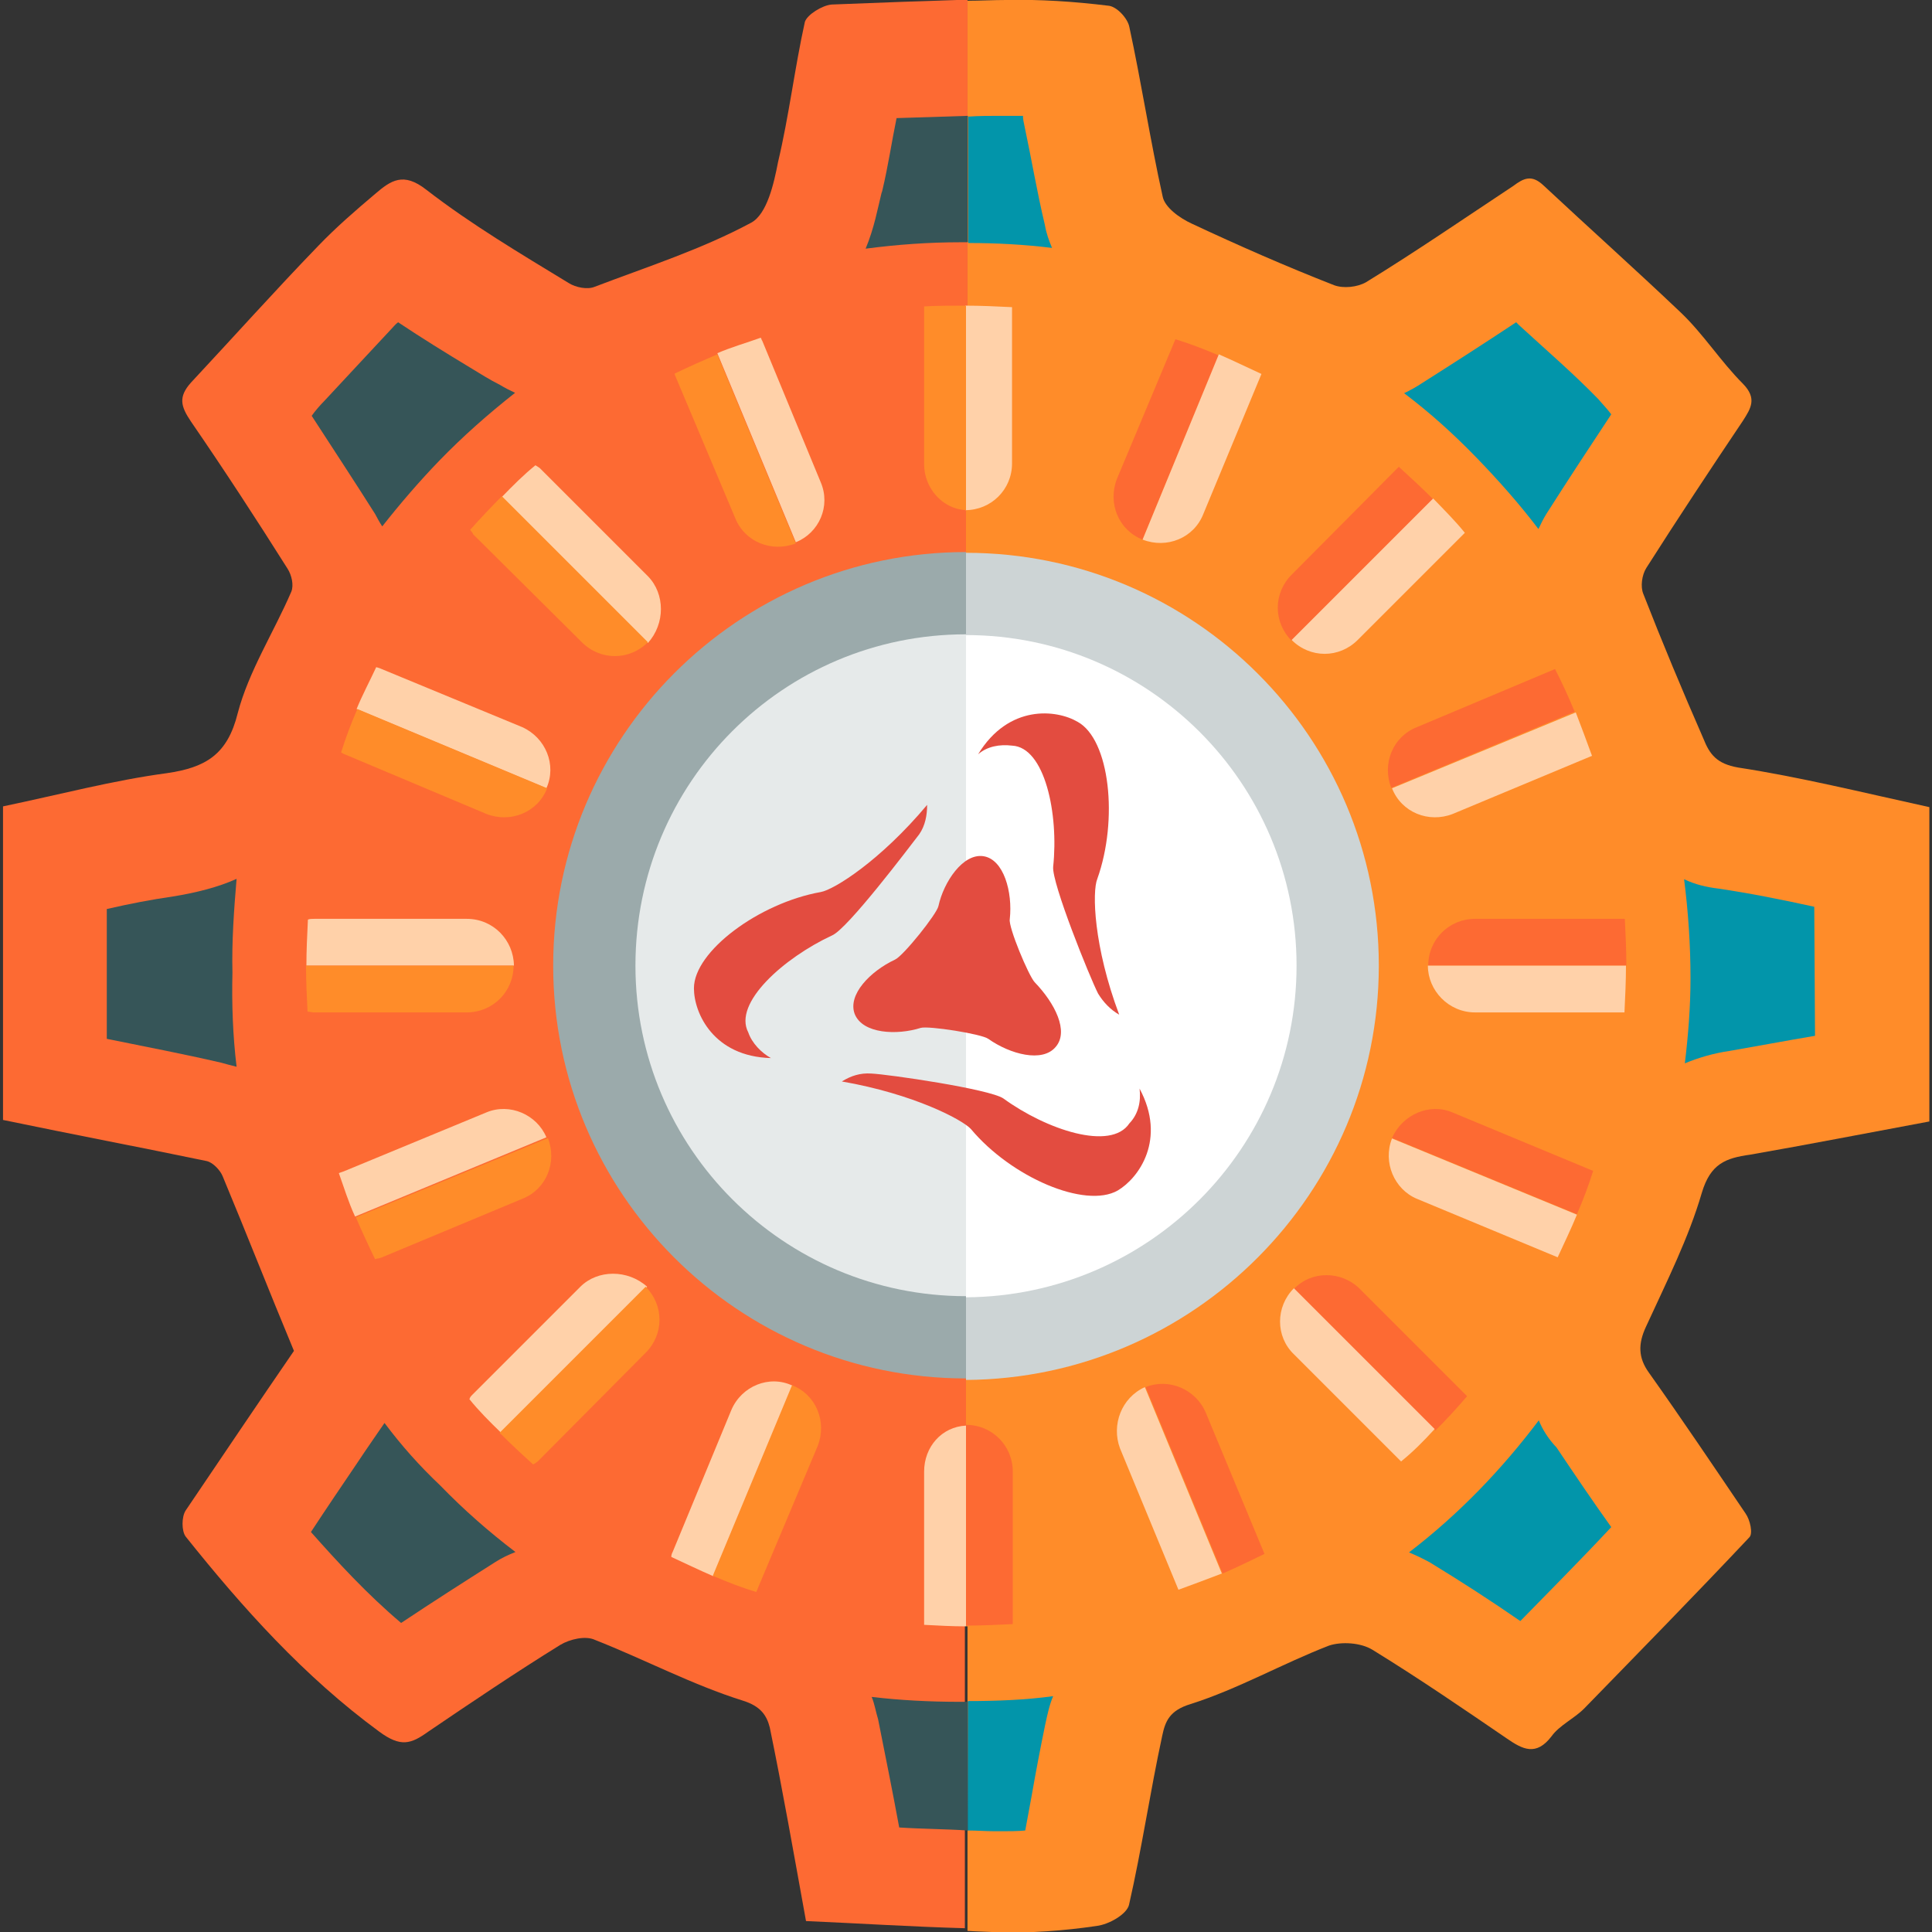 <?xml version="1.0" encoding="utf-8"?>
<!-- Generator: Adobe Illustrator 19.0.0, SVG Export Plug-In . SVG Version: 6.00 Build 0)  -->
<svg version="1.1" id="Layer_1" xmlns="http://www.w3.org/2000/svg" xmlns:xlink="http://www.w3.org/1999/xlink" x="0px" y="0px"
	 viewBox="96 11 512 512" style="enable-background:new 96 11 512 512;" xml:space="preserve">
<rect x="96" y="11" width="512" height="512" fill="#333333" stroke="none"/>
<style type="text/css">
	.st0{display:none;}
	.st1{display:inline;}
	.st2{fill:#FF8C29;}
	.st3{fill:#FD6A33;}
	.st4{fill:#4ACFD9;}
	.st5{fill:#0295AA;}
	.st6{fill:#FFFFFF;}
	.st7{fill:#365558;}
	.st8{fill:#F0353D;}
	.st9{fill:#FFD1A9;}
	.st10{fill:#9BAAAB;}
	.st11{fill:#CDD4D5;}
	.st12{fill:#E6EAEA;}
	.st13{fill:#BCD643;}
	.st14{fill:#E34C40;}
</style>
<g id="Layer_3" class="st0">
	<rect x="604" y="-390.4" class="st1" width="512" height="512.8"/>
</g>
<g>
	<path class="st2" d="M547,327.1c2.3-7.7,6.3-9.2,12.8-10.1c15.5-2.7,30.8-5.7,47.5-8.8c0-28.3,0-55.9,0-83.3
		c-18.2-4-34.4-8-50.7-10.5c-5.6-1-7.5-3.4-9.2-7.7c-5.6-12.8-10.9-25.5-15.9-38.3c-0.8-1.9-0.4-5,0.8-6.9c8.4-13.2,17-26.2,25.6-39
		c2.1-3.3,3.8-5.9,0-9.8c-5.9-5.9-10.5-13.2-16.5-18.9c-12.1-11.5-24.3-22.4-36.4-33.7c-3.1-2.9-5.2-1.9-8,0.2
		c-13,8.6-25.8,17.4-39,25.5c-2.3,1.3-5.9,1.7-8.4,0.8c-12.8-5-25.3-10.5-37.7-16.3c-3.3-1.5-7.3-4.4-7.8-7.3
		c-3.3-14.9-5.6-30-8.8-44.8c-0.4-2.3-3.4-5.6-5.7-5.7c-9-1.1-18-1.7-27-1.5c-3.4,0-6.9,0.2-10.3,0.2v93.6c0.4,0,0.6,0,1,0
		c95.1,0.4,161.9,79.8,161,163.3c-0.8,78.1-61.4,160-161.5,160.4c-0.2,0-0.4,0-0.4,0v94.2c2.7,0.2,5.4,0.2,8,0.4
		c8.6,0.2,17.4-0.4,26.2-1.7c3.3-0.4,8-3.1,8.6-5.6c3.4-14.9,5.6-30,8.8-44.8c0.8-3.8,1.9-6.7,7.5-8.4c12.6-4,24.3-10.7,36.7-15.5
		c3.3-1.1,8.4-0.8,11.5,1.1c12.2,7.5,23.9,15.5,35.6,23.5c4.2,2.9,7.8,4.8,11.9-0.6c2.1-2.9,5.9-4.6,8.6-7.3
		c14.7-15.1,29.3-30,43.8-45.4c1-1,0.2-4.6-1-6.3c-8.4-12.4-16.8-24.9-25.6-37.3c-2.9-4-2.9-7.7-0.8-12.2
		C537.8,350.4,543.5,339.1,547,327.1z"/>
	<path class="st3" d="M191.1,265.8c-1.9-82.5,66.2-161.3,161.3-161.3V10.9c-12.1,0.4-23.9,0.8-36,1.3c-2.5,0.2-6.5,2.7-7.1,4.6
		c-2.7,12.2-4.2,24.9-7.1,37.1c-1.1,5.7-2.9,13.8-7.1,16.1c-13.2,7.1-27.6,11.7-41.5,17c-1.9,0.8-5,0.2-6.9-1
		c-12.8-7.8-25.8-15.5-37.7-24.7c-6.1-4.8-9.4-2.5-13.6,1.1c-5.2,4.4-10.3,8.8-15.1,13.8c-11.5,11.9-22.4,24.1-33.7,36.2
		c-3.4,3.8-2.7,6.3,0,10.3c8.8,12.8,17.4,26,25.6,39c1.1,1.7,1.7,4.4,1,6.1c-4.6,10.7-11.3,21.1-14.2,32.2
		c-2.7,10.9-8.4,14.4-18.8,15.9c-14.2,1.9-28.1,5.6-43.4,8.8c0,28.3,0,55.9,0,83.1c19.3,4,36.7,7.3,54,10.9c1.7,0.4,3.6,2.5,4.2,4
		c6.3,15.1,12.2,30.2,18.9,46.3c-9.2,13.4-18.9,27.8-28.7,42.3c-1.1,1.7-1.1,5.4,0,6.9c15.1,18.9,31.4,37.1,51.3,51.7
		c5.7,4.2,8.4,3.3,13,0c11.5-7.8,23.2-15.7,35-23c2.5-1.5,6.7-2.5,9.2-1.3c13.2,5.2,25.8,11.9,39.2,16.1c4.8,1.5,6.3,4,7.1,7.1
		c3.4,16.5,6.3,33.1,9.6,51.3c13.8,0.6,27.9,1.5,42.1,1.9v-94.1C253.8,428.1,188.9,346.6,191.1,265.8z"/>
	<path class="st4" d="M353.4,104.5c-0.4,0-0.6,0-1,0v73.1h0.2c40.4,0.2,88.4,32.2,88.4,88.8c0,52.2-42.1,88.4-88.4,88.4v73.3
		c0.2,0,0.4,0,0.4,0c100.1-0.4,160.8-82.5,161.5-160.4C515.3,184.3,448.5,104.9,353.4,104.5z"/>
	<path class="st5" d="M352.2,354.6c-48.6,0-88.8-39.8-88.4-88.6c0.4-55.9,47.5-88.4,88.4-88.4v-73.1c-95.1,0-163.3,78.9-161.3,161.5
		c-2.1,80.8,62.6,162.3,161.3,162.1V354.6C352.4,354.6,352.2,354.6,352.2,354.6z"/>
	<path class="st6" d="M436.6,191.4c-3.4,0-6.9-1.5-9.2-4.4c-13.2-15.7-32.3-24.7-52.8-24.7c-6.7,0-12.2-5.6-12.2-12.2
		c0-6.7,5.6-12.2,12.2-12.2c27.6,0,53.6,12.2,71.2,33.5c4.2,5.2,3.6,12.8-1.5,17C442.2,190.4,439.5,191.4,436.6,191.4z"/>
	<path class="st5" d="M352.4,496.1c2.5,0,4.8,0.2,7.3,0.2c0.6,0,1.3,0,1.9,0c1.9,0,4,0,6.1-0.2c0.6-3.1,1.1-6.1,1.7-9.2
		c1.1-6.3,2.3-12.6,3.6-18.9c0.6-2.7,1.1-5.2,2.1-7.5c-7.3,1-14.9,1.3-22.6,1.3L352.4,496.1L352.4,496.1z"/>
	<path class="st5" d="M374.8,76.7c-0.8-1.9-1.5-3.8-1.9-6.1c-2.1-8.8-3.6-17.8-5.4-26.2c-0.2-1-0.4-1.7-0.4-2.7c-1.5,0-3.1,0-4.6,0
		H361c-2.7,0-5.6,0-8.4,0.2v33.5C360.1,75.4,367.5,75.8,374.8,76.7z"/>
	<path class="st5" d="M498.6,97.2c-0.4-0.4-0.4-0.4-0.8-0.8c-8.6,5.7-16.7,10.9-24.9,16.1c-1.5,1-3.1,1.9-4.8,2.7
		c6.9,5.2,13.2,10.9,19.3,17.2c5.7,5.9,11.3,12.2,16.3,18.8c0.6-1.3,1.3-2.7,2.1-4c5.6-8.8,11.5-17.8,17.2-26.4
		c-1.1-1.5-2.5-2.9-3.4-4C513,110,505.9,103.9,498.6,97.2z"/>
	<path class="st5" d="M503.8,387.4c-9.8,13-21.2,24.9-34.4,35c1.9,0.8,3.8,1.7,5.6,2.7c8.2,5,16.1,10.1,23.9,15.5
		c7.5-7.7,15.7-15.9,24.1-24.9c-4.8-6.7-9.6-13.8-14.5-21.1C506.3,392.3,504.7,389.7,503.8,387.4z"/>
	<path class="st5" d="M576.8,251.3c-8.6-1.9-17.2-3.6-25.3-4.8c-3.3-0.4-6.3-1.1-9.2-2.5c1.1,8.6,1.7,17.4,1.7,26.2
		c0,7.7-0.6,15.1-1.5,22.6c3.6-1.5,7.7-2.7,11.9-3.3c7.5-1.3,14.9-2.7,22.6-4L576.8,251.3z"/>
	<path class="st7" d="M141.7,248.6c-5.6,0.8-11.3,1.9-17.4,3.3v34.4c10.3,2.1,20.3,4,30.2,6.3c1.5,0.4,2.9,0.8,4.2,1.1
		c-1-8.2-1.3-16.7-1.1-24.9c-0.2-8.2,0.4-16.7,1.1-24.9C153.9,246.1,147.9,247.6,141.7,248.6z"/>
	<path class="st7" d="M329.8,61.6l-0.2,0.6c-1,4-1.9,9.2-4.2,14.7c8.4-1.1,16.7-1.7,25.3-1.7h0.8c0.4,0,0.6,0,1,0V41.7
		c-6.3,0.2-12.6,0.4-18.9,0.6C332.3,48.6,331.4,54.9,329.8,61.6z"/>
	<path class="st7" d="M351.4,462h-1.1c-7.8,0-15.7-0.4-23.3-1.3c0.8,1.9,1.1,4,1.7,5.9c1.9,9.6,3.8,18.9,5.6,28.7
		c6.1,0.4,12.2,0.4,18.2,0.8V462C352.2,462,351.6,462,351.4,462z"/>
	<path class="st7" d="M197.9,388.1c0,0-5.4,7.8-7.3,10.7c-4,5.9-8.2,12.1-12.2,18.2c7.1,8,14.9,16.5,23.9,24.1
		c8.4-5.6,16.7-10.9,24.9-16.1c1.7-1.1,3.4-1.9,5.4-2.7c-7.1-5.4-13.8-11.3-19.9-17.6C207.1,399.4,202.4,394.1,197.9,388.1z"/>
	<path class="st7" d="M220.4,108.3c-6.3-3.8-12.6-7.7-18.9-11.9c-0.8,0.6-1.3,1.3-1.9,1.9c-5.9,6.3-11.9,12.8-17.6,18.9
		c-1.1,1.1-2.5,2.7-3.4,4c5.7,8.8,11.5,17.6,16.8,26c0.6,1.1,1.1,2.1,1.9,3.3c4.8-6.1,9.8-11.9,15.1-17.4c6.3-6.5,13-12.4,20.1-18
		c-1.3-0.6-2.7-1.3-4-2.1C225.7,111.6,223.2,110,220.4,108.3z"/>
</g>
<rect x="-635" y="-15.6" class="st8" width="128" height="128"/>
<rect x="-507" y="-15.6" class="st3" width="128" height="128"/>
<rect x="-379" y="-15.6" class="st2" width="128" height="128"/>
<rect x="-251" y="-15.6" class="st9" width="128" height="128"/>
<rect x="-635" y="112.4" class="st7" width="128" height="128"/>
<rect x="-507" y="112.4" class="st5" width="128" height="128"/>
<rect x="-379" y="112.4" class="st4" width="128" height="128"/>
<rect x="-635" y="240.4" class="st10" width="128" height="128"/>
<rect x="-507" y="240.4" class="st11" width="128" height="128"/>
<rect x="-379" y="240.4" class="st12" width="128" height="128"/>
<rect x="-251" y="240.4" class="st6" width="128" height="128"/>
<rect x="-635" y="368.4" class="st13" width="128" height="128"/>
<g>
	<path class="st3" d="M177.1,266.9c0,96.6,78.3,174.9,174.9,174.9V92C255.4,92,177.1,170.1,177.1,266.9z"/>
	<path class="st2" d="M526.9,266.9C526.9,170.3,448.6,92,352,92v350C448.6,441.8,526.9,363.5,526.9,266.9z"/>
	<path class="st10" d="M242.6,266.9c0,60.4,49,109.4,109.4,109.4v-219C291.6,157.3,242.6,206.5,242.6,266.9z"/>
	<path class="st11" d="M461.4,266.9c0-60.4-49-109.4-109.4-109.4v219.2C412.4,376.3,461.4,327.1,461.4,266.9z"/>
	<path class="st12" d="M264.4,266.9c0,48.4,39.3,87.6,87.6,87.6V179.1C303.6,179.1,264.4,218.3,264.4,266.9z"/>
	<path class="st6" d="M439.6,266.9c0-48.4-39.3-87.6-87.6-87.6v175.5C400.4,354.5,439.6,315.3,439.6,266.9z"/>
	<path class="st9" d="M351.8,92v54.2c6.8,0,12.4-5.4,12.4-12.4V93.2c0-0.4,0-0.6,0-0.8C360.2,92.2,355.9,92,351.8,92z"/>
	<path class="st2" d="M340.9,92.2c0,0.4,0,0.8,0,1.2V134c0,6.4,4.9,11.9,11.1,12.2V92C348.3,92,344.6,92,340.9,92.2z"/>
	<path class="st3" d="M352,388.6v53.2c4.1,0,8.4-0.2,12.4-0.4V401C364.4,394.2,359,388.6,352,388.6z"/>
	<path class="st9" d="M340.9,401v40.6c3.7,0.2,7.4,0.4,11.1,0.4v-53.2C345.6,389.1,340.9,394.4,340.9,401z"/>
	<path class="st9" d="M219.7,254.5h-40.4c-0.6,0-1.2,0-1.7,0.2c-0.2,4.1-0.4,8.2-0.4,12.2h55C232.1,260.1,226.7,254.5,219.7,254.5z"
		/>
	<path class="st2" d="M219.7,279.3c6.8,0,12.4-5.4,12.4-12.4h-55c0,4.1,0.2,8.4,0.4,12.2c0.6,0,1.2,0.2,1.7,0.2H219.7z"/>
	<path class="st3" d="M486.9,254.5c-6.8,0-12.4,5.4-12.4,12.4h52.5l0,0c0-4.1-0.2-8.4-0.4-12.4L486.9,254.5L486.9,254.5z"/>
	<path class="st9" d="M486.9,279.3h39.6c0.2-4.1,0.4-8.4,0.4-12.4h-52.5C474.4,273.5,479.9,279.3,486.9,279.3z"/>
	<path class="st9" d="M267.7,163.7l-28.6-28.6c-0.2-0.2-0.6-0.4-1.2-0.8c-3.1,2.5-6,5.4-8.9,8.4l38.7,38.7
		C272.3,176.3,272.3,168.4,267.7,163.7z"/>
	<path class="st2" d="M250.2,181.2c4.9,4.9,12.6,4.9,17.5,0L229,142.5c-2.9,2.9-5.6,5.8-8.4,8.9c0.2,0.4,0.6,0.6,0.8,1.2
		L250.2,181.2z"/>
	<path class="st3" d="M438.9,352.6l37.5,37.5c2.9-2.9,5.6-5.8,8.4-9.1l-28.4-28.4C451.5,347.7,443.5,347.7,438.9,352.6z"/>
	<path class="st9" d="M438.9,369.9l28.4,28.4c3.1-2.5,6-5.4,8.9-8.6l-37.3-37.3C434,357.3,434,365.2,438.9,369.9z"/>
	<path class="st9" d="M249.8,352l-28.6,28.6c-0.4,0.4-0.6,0.6-0.8,1.2c2.5,3.1,5.4,6,8.4,8.9l38.7-38.7
		C262.4,347.4,254.4,347.4,249.8,352z"/>
	<path class="st2" d="M267.1,369.5c4.9-4.9,4.9-12.6,0-17.5l-38.7,38.7c2.9,2.9,5.8,5.6,8.9,8.4c0.4-0.2,0.6-0.4,1.2-0.8
		L267.1,369.5z"/>
	<path class="st3" d="M438.3,163.3c-4.9,4.9-4.9,12.6,0,17.5l37.5-37.5c-2.9-2.9-5.8-5.6-9.1-8.6L438.3,163.3z"/>
	<path class="st9" d="M438.3,180.6c4.9,4.9,12.6,4.9,17.5,0l28.4-28.4c-2.5-3.1-5.4-6-8.4-9.1L438.3,180.6z"/>
	<path class="st9" d="M313.5,138.8L298,101.3c-0.2-0.2-0.2-0.6-0.4-0.8c-3.9,1.4-7.8,2.5-11.5,4.1l20.8,50.1
		C313.1,152.2,316.2,145.1,313.5,138.8z"/>
	<path class="st2" d="M290.8,148.2c2.5,6.4,9.7,9.3,16.1,6.8l-20.8-50.1c-3.7,1.6-7.6,3.3-11.3,5.1c0,0.4,0.2,0.6,0.4,1.2
		L290.8,148.2z"/>
	<path class="st3" d="M399.6,378.6L420,428c3.7-1.6,7.6-3.5,11.1-5.2l-15.5-37.3C413,379.2,405.8,376.1,399.6,378.6z"/>
	<path class="st9" d="M392.8,394.8l15.5,37.5l0,0c3.9-1.4,7.8-2.9,11.5-4.3l-20.4-49.4C393.2,381.4,390.5,388.6,392.8,394.8z"/>
	<path class="st9" d="M224.9,305.8l-37.5,15.5c-0.4,0.2-1.2,0.4-1.6,0.6c1.4,3.9,2.5,7.6,4.3,11.5l50.7-21
		C238.3,306.4,231.1,303.2,224.9,305.8z"/>
	<path class="st2" d="M234.4,328.7c6.4-2.5,9.3-9.7,6.8-16.1l-50.9,21c1.6,3.7,3.3,7.4,5.1,11.1c0.4-0.2,1.2-0.2,1.6-0.4
		L234.4,328.7z"/>
	<path class="st3" d="M471.5,203.7c-6.4,2.5-9.3,9.7-6.8,16.1l48.6-20.2c-1.6-3.9-3.3-7.6-5.2-11.3L471.5,203.7z"/>
	<path class="st9" d="M464.9,219.9c2.5,6.4,9.7,9.3,16.1,6.8l36.9-15.4c-1.4-3.9-2.9-7.8-4.3-11.5L464.9,219.9z"/>
	<path class="st9" d="M234.4,203.7l-37.5-15.5c-0.4-0.2-0.6-0.2-1.2-0.4c-1.7,3.7-3.7,7.4-5.2,11.1l50.3,21
		C243.6,213.7,240.6,206.5,234.4,203.7z"/>
	<path class="st2" d="M224.9,226.7c6.4,2.5,13.6-0.4,16.1-6.8l-50.3-21c-1.6,3.7-3.1,7.6-4.3,11.5c0.4,0.2,0.6,0.4,1.2,0.6
		L224.9,226.7z"/>
	<path class="st3" d="M464.9,312.6l49,20.2c1.6-3.7,3.1-7.6,4.3-11.5l-37.3-15.5C474.8,303.2,467.6,306.4,464.9,312.6z"/>
	<path class="st9" d="M471.5,328.7l37.3,15.5c1.7-3.7,3.5-7.4,5.1-11.3l-49-20.2C462.4,319,465.5,326.2,471.5,328.7z"/>
	<path class="st9" d="M289.8,384.7l-15.5,37.5c-0.2,0.4-0.4,0.8-0.4,1.4c3.7,1.7,7.4,3.5,11.1,5.1l21-50.5
		C299.9,375.3,292.5,378.3,289.8,384.7z"/>
	<path class="st2" d="M312.7,394.2c2.5-6.4-0.4-13.6-6.8-16.1l-21,50.5c3.7,1.6,7.6,3.1,11.5,4.3c0.2-0.4,0.4-0.8,0.6-1.4
		L312.7,394.2z"/>
	<path class="st3" d="M392,137.9c-2.5,6.4,0.4,13.6,6.8,16.1l20.2-48.8c-3.7-1.6-7.6-3.1-11.5-4.3L392,137.9z"/>
	<path class="st9" d="M398.8,154c6.4,2.5,13.6-0.4,16.1-6.8l15.4-37.1c-3.7-1.7-7.4-3.5-11.3-5.2L398.8,154z"/>
	<g>
		<path id="XMLID_4_" class="st14" d="M340,283.4c2.1-0.6,16.1,1.6,17.9,2.9c5.8,4.1,14.4,6.4,17.9,2.1c3.5-4.1-0.2-11.5-5.6-17.1
			c-1.6-1.7-7-14.6-6.6-16.7c0.8-7.2-1.6-15.9-7-16.7c-5.4-0.8-10.5,6.8-11.9,13.2c-0.4,2.1-9.3,13.2-11.5,14.2
			c-6.6,3.1-12.6,9.3-10.7,14.4C324.6,285,333.7,285.4,340,283.4z"/>
		<path id="XMLID_3_" class="st14" d="M364.2,208.6c8.7,0.4,12.4,18.1,10.9,32.1c-0.4,4.3,9.7,29.3,11.9,33.6
			c1.4,2.3,3.3,4.3,5.6,5.6c-6.8-18.1-7.2-32.6-5.8-36c5.6-15.7,3.3-36.9-5.2-41.6c-5.6-3.3-18.3-4.7-26.4,8.6
			C357.6,208.8,360.9,208.2,364.2,208.6z"/>
		<path id="XMLID_2_" class="st14" d="M294.3,284.6c-4.1-7.8,9.5-19.8,22.2-25.7c4.1-1.7,20.4-23.3,23.1-26.8
			c1.6-2.3,2.1-5.1,2.1-7.8c-12.4,14.8-24.7,22.5-28.2,23.1c-16.3,2.9-33.6,15.7-33.6,25.5c0,6.6,5.2,18.1,20.4,18.5
			C297.8,290,295.3,287.5,294.3,284.6z"/>
		<path id="XMLID_1_" class="st14" d="M395.3,308.7c-4.9,7.4-22,1.7-33.4-6.6c-3.7-2.5-30.5-6.4-35-6.6c-2.9-0.2-5.4,0.6-7.8,2.1
			c19,3.3,31.9,10.1,34.2,12.6c10.7,12.8,30.3,21.2,38.9,16.3c5.6-3.3,13-13.6,5.8-27C398.4,302.9,397.7,306.2,395.3,308.7z"/>
	</g>
</g>
</svg>
